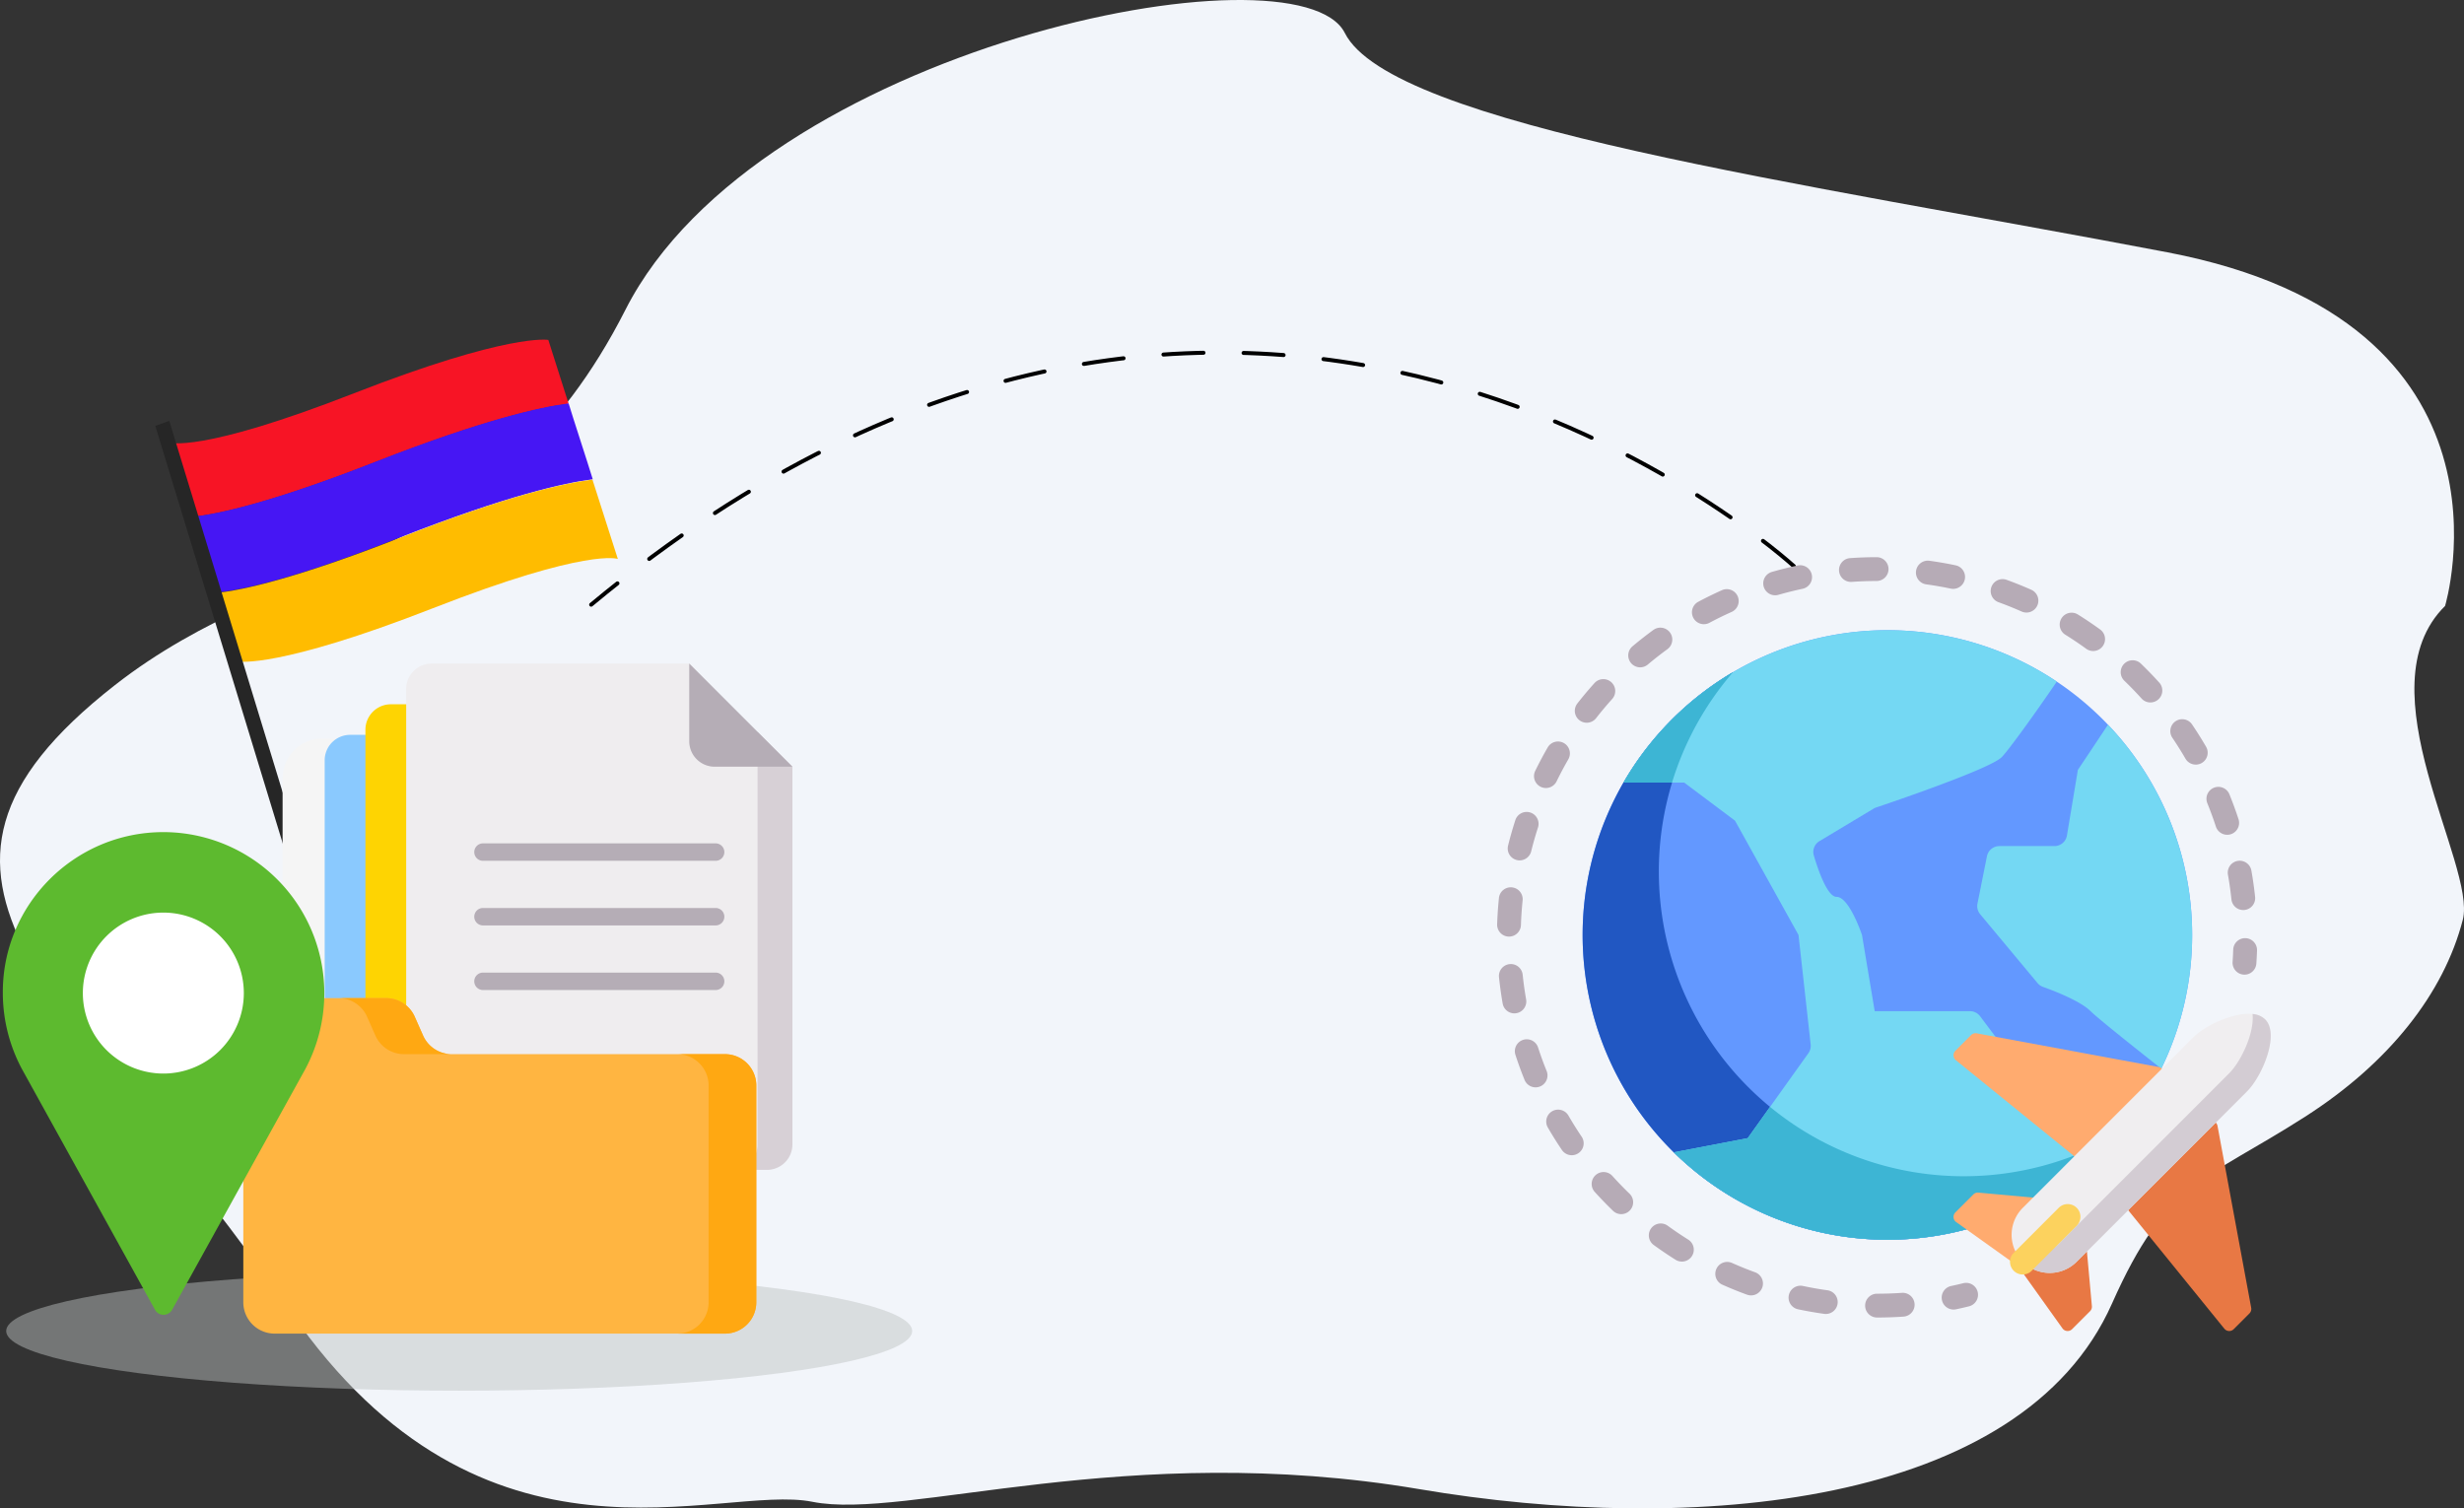 <svg xmlns="http://www.w3.org/2000/svg" width="1310.04" height="801.959" viewBox="0 0 1310.04 801.959">
  <rect x="0" y="0" width="1310.04" height="801.959" fill="#333333" stroke="none"/>
  <g id="Group_28" data-name="Group 28" transform="translate(-80.587 -170)">
    <g id="export_russia_new" transform="translate(33.877 170)">
      <path id="Path_1413" data-name="Path 1413" d="M1355.516,325.58s45.908-151.057-147.681-188.02S795.339,70.219,770.528,20.935s-311.4,7.257-382.452,147.175S209.846,294.694,116.511,367.775c-133.5,104.474-22.785,164.725,93.5,333,102.955,149.2,227.851,91.141,277.475,101.1s166.922-33.081,322.54-6.75c144.981,24.642,320.342,9.789,368.444-98.735,29.03-65.317,49.115-64.98,102.617-99.242,44.558-28.526,73.757-65.488,83.883-104.812C1372.224,462.967,1311.127,369.463,1355.516,325.58Z" transform="translate(-8.83 -3.427)" fill="#f2f5fa"/>
      <path id="Path_1414" data-name="Path 1414" d="M906.1,228.089s-291.651-268.7-639.5,20.423" transform="translate(94.417 72.967)" fill="none" stroke="#000" stroke-linecap="round" stroke-linejoin="round" stroke-miterlimit="10" stroke-width="2.131" stroke-dasharray="21.31"/>
      <ellipse id="Ellipse_80" data-name="Ellipse 80" cx="240.847" cy="31.73" rx="240.847" ry="31.73" transform="translate(50 675.914)" fill="#bec1c1" opacity="0.47"/>
      <g id="Group_396" data-name="Group 396" transform="translate(129.284 180.574)">
        <path id="XMLID_13_" d="M751.037,175.541c57.385-22.448,87.933-29.2,102.786-31.055l-10.8-33.921s-20.759-3.882-103.292,28.354S641.5,165.076,641.5,165.076l12.658,39.494C667.83,203.22,696.185,196.975,751.037,175.541Z" transform="translate(-634.074 -110.418)" fill="#f71425"/>
        <path id="XMLID_20_" d="M660.039,225.691l1.687,5.4c14.009-1.519,42.195-7.6,97.048-29.2,57.385-22.448,87.933-29.2,102.786-31.055l-2.869-9.114L851.265,138.6l-2.531-8.1c-14.853,1.856-45.4,8.607-102.786,31.055-54.685,21.435-83.039,27.683-97.048,29.2l3.713,11.646Z" transform="translate(-628.984 -96.602)" fill="#4616f4"/>
        <path id="XMLID_23_" d="M753.548,185.555c-54.685,21.435-83.039,27.683-97.048,29.2l11.646,36.456s20.76,3.882,103.292-28.355,98.229-26.161,98.229-26.161l-13.5-42.195C841.481,156.357,810.933,162.937,753.548,185.555Z" transform="translate(-623.757 -80.095)" fill="#ffbc00"/>
        <path id="Path_1416" data-name="Path 1416" d="M744.781,464.443l-7.426,2.7L637.1,138.7l7.426-2.7Z" transform="translate(-637.1 -92.82)" fill="#262626"/>
      </g>
      <g id="around-the-world" transform="translate(842.696 296.231)">
        <path id="Path_46" data-name="Path 46" d="M380.638,210.348A162.032,162.032,0,1,1,218.606,48.316,162.032,162.032,0,0,1,380.638,210.348Zm0,0" transform="translate(-11.114 -9.492)" fill="#6398ff"/>
        <path id="Path_47" data-name="Path 47" d="M259.116,344.076a162.033,162.033,0,0,1-122.577-268,162.039,162.039,0,1,0,204.645,245.7A161.256,161.256,0,0,1,259.116,344.076Zm0,0" transform="translate(-11.114 -14.946)" fill="#2157c2"/>
        <path id="Path_48" data-name="Path 48" d="M223.908,372.38a161.4,161.4,0,0,0,107.677-40.968l-58.391-77.855a6.75,6.75,0,0,0-5.4-2.7H217.156L210.4,210.348s-6.752-20.255-13.5-20.255c-4.887,0-9.771-14.134-12.1-21.953a6.738,6.738,0,0,1,3-7.7l29.348-17.609s60.764-20.255,67.516-27.006c3.355-3.355,16.72-21.727,29.313-40.183A162.088,162.088,0,0,0,83.559,129.332h32.327l27.006,20.255,33.758,60.761,6.466,58.194a6.761,6.761,0,0,1-1.218,4.671l-32.254,45.158-39.3,7.533A161.492,161.492,0,0,0,223.908,372.38Zm0,0" transform="translate(-16.416 -9.492)" fill="#74d8f3"/>
        <path id="Path_49" data-name="Path 49" d="M83.559,134.781h25.836a161.753,161.753,0,0,1,32.459-58.73A162.832,162.832,0,0,0,83.559,134.781Zm0,0" transform="translate(-16.416 -14.941)" fill="#3db5d4"/>
        <path id="Path_50" data-name="Path 50" d="M168.059,363.719l-11.868,16.617-39.3,7.533a161.992,161.992,0,0,0,221.246,5.509L334,387.869a162.238,162.238,0,0,1-165.943-24.15Zm0,0" transform="translate(-22.963 -71.457)" fill="#3db5d4"/>
        <path id="Path_51" data-name="Path 51" d="M371.171,134.864l-5.81,34.866a6.751,6.751,0,0,1-6.661,5.64H329.447a6.752,6.752,0,0,0-6.62,5.427l-5.035,25.164a6.75,6.75,0,0,0,1.434,5.647l30.49,36.589a6.728,6.728,0,0,0,2.91,2.034c5.025,1.789,19.737,7.348,25.3,12.907,3.468,3.468,21.2,17.631,37.612,30.585a162.135,162.135,0,0,0-28.347-182.886Zm0,0" transform="translate(-62.408 -21.775)" fill="#74d8f3"/>
        <g id="Group_27" data-name="Group 27" transform="translate(0)">
          <path id="Path_52" data-name="Path 52" d="M300.469,494.344a6.33,6.33,0,0,1-1.3-12.524c2.119-.449,4.259-.938,6.366-1.46a6.33,6.33,0,1,1,3.042,12.288c-2.244.556-4.529,1.08-6.789,1.557A6.306,6.306,0,0,1,300.469,494.344Zm0,0" transform="translate(-57.788 -94.337)" fill="#b6abb6"/>
          <path id="Path_53" data-name="Path 53" d="M202,404.239a6.329,6.329,0,0,1-.028-12.659c4.419,0,8.858-.151,13.224-.452a6.33,6.33,0,0,1,.866,12.631C211.412,404.079,206.682,404.239,202,404.239Zm-27.261-1.883a5.972,5.972,0,0,1-.879-.063c-4.636-.643-9.31-1.463-13.892-2.433a6.33,6.33,0,0,1,2.621-12.386c4.294.91,8.673,1.676,13.017,2.282a6.33,6.33,0,0,1-.866,12.6Zm-39.734-9.878a6.288,6.288,0,0,1-2.163-.383c-4.407-1.6-8.811-3.387-13.1-5.3a6.328,6.328,0,1,1,5.16-11.557c4.011,1.789,8.139,3.459,12.263,4.959a6.331,6.331,0,0,1-2.166,12.279ZM98.217,374.5a6.314,6.314,0,0,1-3.352-.967c-3.961-2.48-7.891-5.138-11.689-7.9A6.329,6.329,0,0,1,90.624,355.4c3.559,2.59,7.248,5.082,10.961,7.408a6.332,6.332,0,0,1-3.368,11.7ZM65.987,349.278a6.3,6.3,0,0,1-4.394-1.777c-3.365-3.252-6.661-6.664-9.8-10.142a6.33,6.33,0,0,1,9.4-8.475c2.938,3.264,6.03,6.463,9.187,9.514a6.328,6.328,0,0,1-4.4,10.879ZM39.681,317.953a6.32,6.32,0,0,1-5.248-2.787c-2.621-3.873-5.135-7.891-7.48-11.943a6.329,6.329,0,1,1,10.954-6.344c2.2,3.8,4.558,7.568,7.012,11.2a6.329,6.329,0,0,1-5.239,9.875ZM20.449,281.869a6.332,6.332,0,0,1-5.87-3.958c-1.758-4.338-3.384-8.8-4.831-13.252a6.329,6.329,0,1,1,12.037-3.914c1.356,4.171,2.878,8.352,4.526,12.417a6.335,6.335,0,0,1-5.863,8.707ZM9.165,242.536A6.331,6.331,0,0,1,2.938,237.3c-.807-4.608-1.466-9.307-1.949-13.968a6.329,6.329,0,1,1,12.59-1.309c.455,4.363,1.07,8.77,1.827,13.089a6.338,6.338,0,0,1-6.24,7.423ZM6.334,201.719c-.072,0-.144,0-.217,0A6.33,6.33,0,0,1,0,195.178c.16-4.686.483-9.416.964-14.065a6.329,6.329,0,0,1,12.59,1.3c-.449,4.357-.753,8.795-.9,13.189A6.329,6.329,0,0,1,6.334,201.719ZM396.69,187.6a6.33,6.33,0,0,1-6.287-5.662c-.461-4.369-1.083-8.773-1.849-13.089a6.329,6.329,0,1,1,12.464-2.207c.816,4.6,1.478,9.3,1.974,13.961a6.331,6.331,0,0,1-5.628,6.962C397.136,187.585,396.913,187.6,396.69,187.6ZM11.962,161.2a6.407,6.407,0,0,1-1.529-.188,6.328,6.328,0,0,1-4.62-7.665c1.124-4.548,2.429-9.112,3.87-13.563a6.33,6.33,0,0,1,12.044,3.9c-1.353,4.171-2.574,8.447-3.628,12.706A6.329,6.329,0,0,1,11.962,161.2Zm376.187-13.613a6.329,6.329,0,0,1-6.014-4.366c-1.359-4.162-2.888-8.33-4.539-12.392a6.33,6.33,0,0,1,11.73-4.765c1.761,4.335,3.39,8.786,4.843,13.227a6.333,6.333,0,0,1-6.02,8.3ZM25.927,122.728a6.333,6.333,0,0,1-5.684-9.106c2.053-4.209,4.284-8.4,6.629-12.461a6.329,6.329,0,1,1,10.961,6.331c-2.2,3.8-4.288,7.734-6.212,11.68A6.334,6.334,0,0,1,25.927,122.728Zm345.521-12.449a6.33,6.33,0,0,1-5.48-3.151c-2.2-3.795-4.567-7.558-7.028-11.19a6.329,6.329,0,0,1,10.477-7.1c2.624,3.873,5.148,7.888,7.5,11.934a6.331,6.331,0,0,1-5.468,9.511ZM47.625,88.012a6.329,6.329,0,0,1-4.984-10.226c2.881-3.688,5.932-7.323,9.065-10.8a6.329,6.329,0,1,1,9.41,8.465c-2.938,3.264-5.8,6.673-8.5,10.132A6.315,6.315,0,0,1,47.625,88.012Zm299.7-10.776a6.308,6.308,0,0,1-4.7-2.087c-2.941-3.255-6.039-6.453-9.2-9.5a6.329,6.329,0,0,1,8.782-9.115c3.371,3.246,6.673,6.654,9.812,10.129a6.329,6.329,0,0,1-4.7,10.572ZM76.041,58.558a6.328,6.328,0,0,1-4.077-11.171c3.585-3.016,7.32-5.945,11.1-8.7a6.331,6.331,0,0,1,7.458,10.233c-3.541,2.58-7.044,5.323-10.405,8.152A6.3,6.3,0,0,1,76.041,58.558Zm240.838-8.669a6.317,6.317,0,0,1-3.713-1.208c-3.556-2.583-7.248-5.069-10.97-7.392a6.33,6.33,0,1,1,6.7-10.738c3.971,2.477,7.907,5.129,11.7,7.885a6.331,6.331,0,0,1-3.719,11.454ZM109.912,35.632a6.331,6.331,0,0,1-2.985-11.915c4.131-2.207,8.387-4.291,12.656-6.2a6.33,6.33,0,0,1,5.166,11.557c-4,1.786-7.988,3.741-11.858,5.807A6.3,6.3,0,0,1,109.912,35.632ZM281.42,29.439a6.27,6.27,0,0,1-2.568-.549c-4.011-1.78-8.139-3.443-12.273-4.944a6.328,6.328,0,1,1,4.313-11.9c4.413,1.6,8.82,3.374,13.1,5.276a6.331,6.331,0,0,1-2.571,12.116ZM147.81,20.258a6.33,6.33,0,0,1-1.745-12.414c4.5-1.293,9.1-2.445,13.682-3.418a6.33,6.33,0,1,1,2.633,12.383c-4.291.913-8.6,1.99-12.819,3.2A6.278,6.278,0,0,1,147.81,20.258Zm94.651-3.415a6.459,6.459,0,0,1-1.309-.135c-4.291-.9-8.673-1.664-13.02-2.263a6.329,6.329,0,1,1,1.729-12.54c4.639.64,9.316,1.453,13.892,2.414a6.33,6.33,0,0,1-1.293,12.524Zm-54.364-3.7A6.329,6.329,0,0,1,187.66.5c4.661-.326,9.4-.5,14.087-.5h.006a6.329,6.329,0,0,1,.009,12.659c-4.4.006-8.845.163-13.218.471C188.395,13.142,188.244,13.145,188.1,13.145Zm0,0" transform="translate(0.001)" fill="#b6abb6"/>
          <path id="Path_54" data-name="Path 54" d="M492.943,271.475c-.144,0-.289-.006-.436-.016a6.329,6.329,0,0,1-5.885-6.745c.148-2.163.261-4.36.333-6.526a6.33,6.33,0,0,1,12.653.43c-.078,2.31-.2,4.652-.355,6.959A6.332,6.332,0,0,1,492.943,271.475Zm0,0" transform="translate(-95.6 -49.523)" fill="#b6abb6"/>
        </g>
        <path id="Path_55" data-name="Path 55" d="M314.313,315.025l96.672,17.9a3.375,3.375,0,0,1,1.77,5.706L370.985,380.4a3.374,3.374,0,0,1-4.514.235l-63.253-51.32c-.091-.075-.179-.154-.261-.235a3.373,3.373,0,0,1,0-4.774l8.356-8.356A3.371,3.371,0,0,1,314.313,315.025Zm0,0" transform="translate(-59.325 -61.879)" fill="#ffab6f"/>
        <path id="Path_56" data-name="Path 56" d="M462.483,373.045a3.381,3.381,0,0,1,2.32,2.608l17.9,96.672a3.364,3.364,0,0,1-.932,3l-8.352,8.356a3.372,3.372,0,0,1-4.774,0c-.082-.082-.16-.169-.235-.26l-51.32-63.253a3.374,3.374,0,0,1,.235-4.514L459.1,373.883A3.373,3.373,0,0,1,462.483,373.045Zm0,0" transform="translate(-81.794 -73.26)" fill="#e87844"/>
        <path id="Path_57" data-name="Path 57" d="M315.2,420.438l52.516,4.774a3.373,3.373,0,0,1,2.081,5.747L341.147,459.6a3.375,3.375,0,0,1-4.35.361l-33.416-23.871a3.116,3.116,0,0,1-.424-.358,3.371,3.371,0,0,1,0-4.774l9.548-9.548A3.376,3.376,0,0,1,315.2,420.438Zm0,0" transform="translate(-59.325 -82.598)" fill="#ffab6f"/>
        <path id="Path_58" data-name="Path 58" d="M376.726,426.564a3.373,3.373,0,0,1,2.21,2.869l4.774,52.516a3.376,3.376,0,0,1-.973,2.69l-9.548,9.548a3.371,3.371,0,0,1-4.774,0,3.132,3.132,0,0,1-.361-.424l-23.868-33.416a3.379,3.379,0,0,1,.358-4.35l28.645-28.645A3.378,3.378,0,0,1,376.726,426.564Zm0,0" transform="translate(-67.496 -83.764)" fill="#e87844"/>
        <path id="Path_59" data-name="Path 59" d="M475.2,305.076c7.91,7.91-1.638,30.283-9.548,38.193l-90.706,90.7a20.253,20.253,0,0,1-28.642-28.642l90.7-90.706C444.923,306.714,467.293,297.166,475.2,305.076Zm0,0" transform="translate(-66.871 -59.353)" fill="#f0eef0"/>
        <path id="Path_60" data-name="Path 60" d="M365.887,424.451l90.7-90.7c6.237-6.237,13.481-21.454,12.4-31.495a10.864,10.864,0,0,1,6.7,2.85c7.91,7.91-1.638,30.283-9.548,38.193L375.433,434a20.256,20.256,0,0,1-32.6-5.59A20.26,20.26,0,0,0,365.887,424.451Zm0,0" transform="translate(-67.354 -59.382)" fill="#d3ccd3"/>
        <path id="Path_61" data-name="Path 61" d="M346.107,465.476a6.752,6.752,0,0,1-4.774-11.526L365.2,430.08a6.752,6.752,0,1,1,9.548,9.548L350.878,463.5A6.721,6.721,0,0,1,346.107,465.476Zm0,0" transform="translate(-66.67 -84.107)" fill="#fcd25e"/>
      </g>
    </g>
    <g id="file" transform="translate(209.95 522.768)">
      <g id="Group_17" data-name="Group 17" transform="translate(0 0)">
        <path id="Path_1" data-name="Path 1" d="M291.4,156.6H51.993a16.665,16.665,0,0,0-16.665,16.665V282.256H308.066V173.269A16.665,16.665,0,0,0,291.4,156.6Z" transform="translate(-35.328 -19.968)" fill="#ff9a00"/>
        <g id="Group_3" data-name="Group 3" transform="translate(20.886)">
          <g id="Group_2" data-name="Group 2" transform="translate(0 39.859)">
            <path id="Path_2" data-name="Path 2" d="M90.388,0A21.262,21.262,0,0,0,69.126,21.262V295.14A21.262,21.262,0,0,0,90.388,316.4H278.83a21.262,21.262,0,0,0,21.262-21.262V65.563a16.109,16.109,0,0,0-4.718-11.39L245.918,4.717A16.11,16.11,0,0,0,234.528,0Z" transform="translate(-69.126 0)" fill="#f5f5f5"/>
            <g id="Group_1" data-name="Group 1" transform="translate(184.569 21.392)">
              <path id="Path_3" data-name="Path 3" d="M409.473,67.4,376.691,34.616l-.117,54.99a6.241,6.241,0,0,0,6.241,6.255,6.241,6.241,0,0,1,6.241,6.241V308.365a21.262,21.262,0,0,1-21.262,21.262h25.134a21.262,21.262,0,0,0,21.262-21.262V78.787A16.1,16.1,0,0,0,409.473,67.4Z" transform="translate(-367.794 -34.616)" fill="#eaeaea"/>
            </g>
            <path id="Path_4" data-name="Path 4" d="M401.749,55.071,352.293,5.615a16.106,16.106,0,0,0-4.718-3.267V38.527a21.262,21.262,0,0,0,21.262,21.262h36.179A16.074,16.074,0,0,0,401.749,55.071Z" transform="translate(-175.501 -0.897)" fill="#a8d0d5"/>
          </g>
          <g id="documents" transform="translate(22.372)">
            <path id="Path_10" data-name="Path 10" d="M252.641,301.963H93.672A12.359,12.359,0,0,1,81.313,289.6V61.358H60.828A13.542,13.542,0,0,0,47.286,74.9V317.031a13.542,13.542,0,0,0,13.542,13.542H239.1a13.542,13.542,0,0,0,13.542-13.542V301.963Z" transform="translate(-47.286 -23.44)" fill="#8ac9fe"/>
            <path id="Path_11" data-name="Path 11" d="M94.708,61.358V289.6a12.359,12.359,0,0,0,12.359,12.359H266.036v15.068a13.473,13.473,0,0,1-2.062,7.179H95.891a13.542,13.542,0,0,1-13.542-13.542V300.78l6.18-232.243Z" transform="translate(-60.681 -23.44)" fill="#60b7ff"/>
            <path id="Path_12" data-name="Path 12" d="M287.7,270.25H128.735a12.359,12.359,0,0,1-12.359-12.359V35.062H95.891A13.542,13.542,0,0,0,82.349,48.6v242.13a13.542,13.542,0,0,0,13.542,13.542H274.161A13.542,13.542,0,0,0,287.7,290.734V270.25Z" transform="translate(-60.681 -13.395)" fill="#fed402"/>
            <path id="Path_13" data-name="Path 13" d="M129.769,35.062V257.891a12.359,12.359,0,0,0,12.359,12.359H301.1v20.485a13.565,13.565,0,0,1-.383,3.2H130.952A13.542,13.542,0,0,1,117.41,280.39V269.067l6.18-17.1V38.26Z" transform="translate(-74.075 -13.395)" fill="#fac600"/>
            <path id="Path_14" data-name="Path 14" d="M307.987,269.215H130.952a13.542,13.542,0,0,1-13.542-13.542V13.542A13.542,13.542,0,0,1,130.952,0H267.9l53.624,54.86V255.673a13.541,13.541,0,0,1-13.542,13.542Z" transform="translate(-74.075 0)" fill="#efedef"/>
            <path id="Path_15" data-name="Path 15" d="M411.343,58.774V278.126A13.542,13.542,0,0,1,397.8,291.668H416.34a13.542,13.542,0,0,0,13.542-13.542V77.313Z" transform="translate(-181.192 -22.453)" fill="#d7d0d6"/>
            <path id="Path_16" data-name="Path 16" d="M415.8,54.86H374.48a13.54,13.54,0,0,1-13.54-13.54V0Z" transform="translate(-167.11)" fill="#b5adb6"/>
            <g id="Group_18" data-name="Group 18" transform="translate(79.532 95.621)">
              <path id="Path_17" data-name="Path 17" d="M304.31,164H180.619a4.635,4.635,0,1,1,0-9.27H304.31a4.635,4.635,0,1,1,0,9.27Z" transform="translate(-175.984 -154.733)" fill="#b5adb6"/>
            </g>
            <g id="Group_19" data-name="Group 19" transform="translate(79.532 129.973)">
              <path id="Path_18" data-name="Path 18" d="M304.31,219.591H180.619a4.635,4.635,0,1,1,0-9.27H304.31a4.635,4.635,0,1,1,0,9.27Z" transform="translate(-175.984 -210.321)" fill="#b5adb6"/>
            </g>
            <g id="Group_20" data-name="Group 20" transform="translate(79.532 164.324)">
              <path id="Path_19" data-name="Path 19" d="M304.31,275.179H180.619a4.635,4.635,0,1,1,0-9.27H304.31a4.635,4.635,0,1,1,0,9.27Z" transform="translate(-175.984 -265.909)" fill="#b5adb6"/>
            </g>
          </g>
        </g>
        <g id="Group_16" data-name="Group 16" transform="translate(0 177.878)">
          <g id="Group_5" data-name="Group 5" transform="translate(0 0)">
            <g id="Group_4" data-name="Group 4">
              <path id="Path_5" data-name="Path 5" d="M130.883,243.218l-4.4-9.947a16.665,16.665,0,0,0-15.243-9.93H51.993a16.665,16.665,0,0,0-16.665,16.665V385.06a16.665,16.665,0,0,0,16.665,16.665H291.4a16.665,16.665,0,0,0,16.665-16.665V269.814A16.665,16.665,0,0,0,291.4,253.149H146.126a16.665,16.665,0,0,1-15.244-9.93Z" transform="translate(-35.328 -223.342)" fill="#ffb541"/>
            </g>
          </g>
          <g id="Group_7" data-name="Group 7" transform="translate(50.561 0)">
            <g id="Group_6" data-name="Group 6">
              <path id="Path_6" data-name="Path 6" d="M132.388,233.272l4.4,9.947a16.665,16.665,0,0,0,15.243,9.93h25.355a16.665,16.665,0,0,1-15.242-9.93l-4.4-9.947a16.665,16.665,0,0,0-15.243-9.93H117.146A16.665,16.665,0,0,1,132.388,233.272Z" transform="translate(-117.146 -223.342)" fill="#ffa812"/>
              <path id="Path_7" data-name="Path 7" d="M434.03,271.575H408.675a16.664,16.664,0,0,1,16.663,16.665V403.487a16.665,16.665,0,0,1-16.665,16.665h25.356a16.665,16.665,0,0,0,16.665-16.665V288.239A16.663,16.663,0,0,0,434.03,271.575Z" transform="translate(-228.517 -241.768)" fill="#ffa812"/>
            </g>
          </g>
        </g>
      </g>
    </g>
    <g id="Group_29" data-name="Group 29">
      <circle id="Ellipse_81" data-name="Ellipse 81" cx="43.886" cy="43.886" r="43.886" transform="translate(123.666 652.944)" fill="#fff"/>
      <g id="Group_410" data-name="Group 410" transform="translate(82.089 612.401)">
        <g id="Group_409" data-name="Group 409" transform="translate(0)">
          <path id="Path_1542" data-name="Path 1542" d="M607.841,234.3a85.633,85.633,0,0,1,75.372,126.187L612.582,488.133a5.327,5.327,0,0,1-4.62,2.8,5.184,5.184,0,0,1-4.62-2.8L532.712,360.365a85.983,85.983,0,0,1-10.212-40.6C522.259,272.716,560.673,234.3,607.841,234.3Zm0,128.375a42.792,42.792,0,1,0-42.792-42.792,42.792,42.792,0,0,0,42.792,42.792Z" transform="translate(-522.499 -234.3)" fill="#5dba2f"/>
        </g>
      </g>
    </g>
  </g>
</svg>
